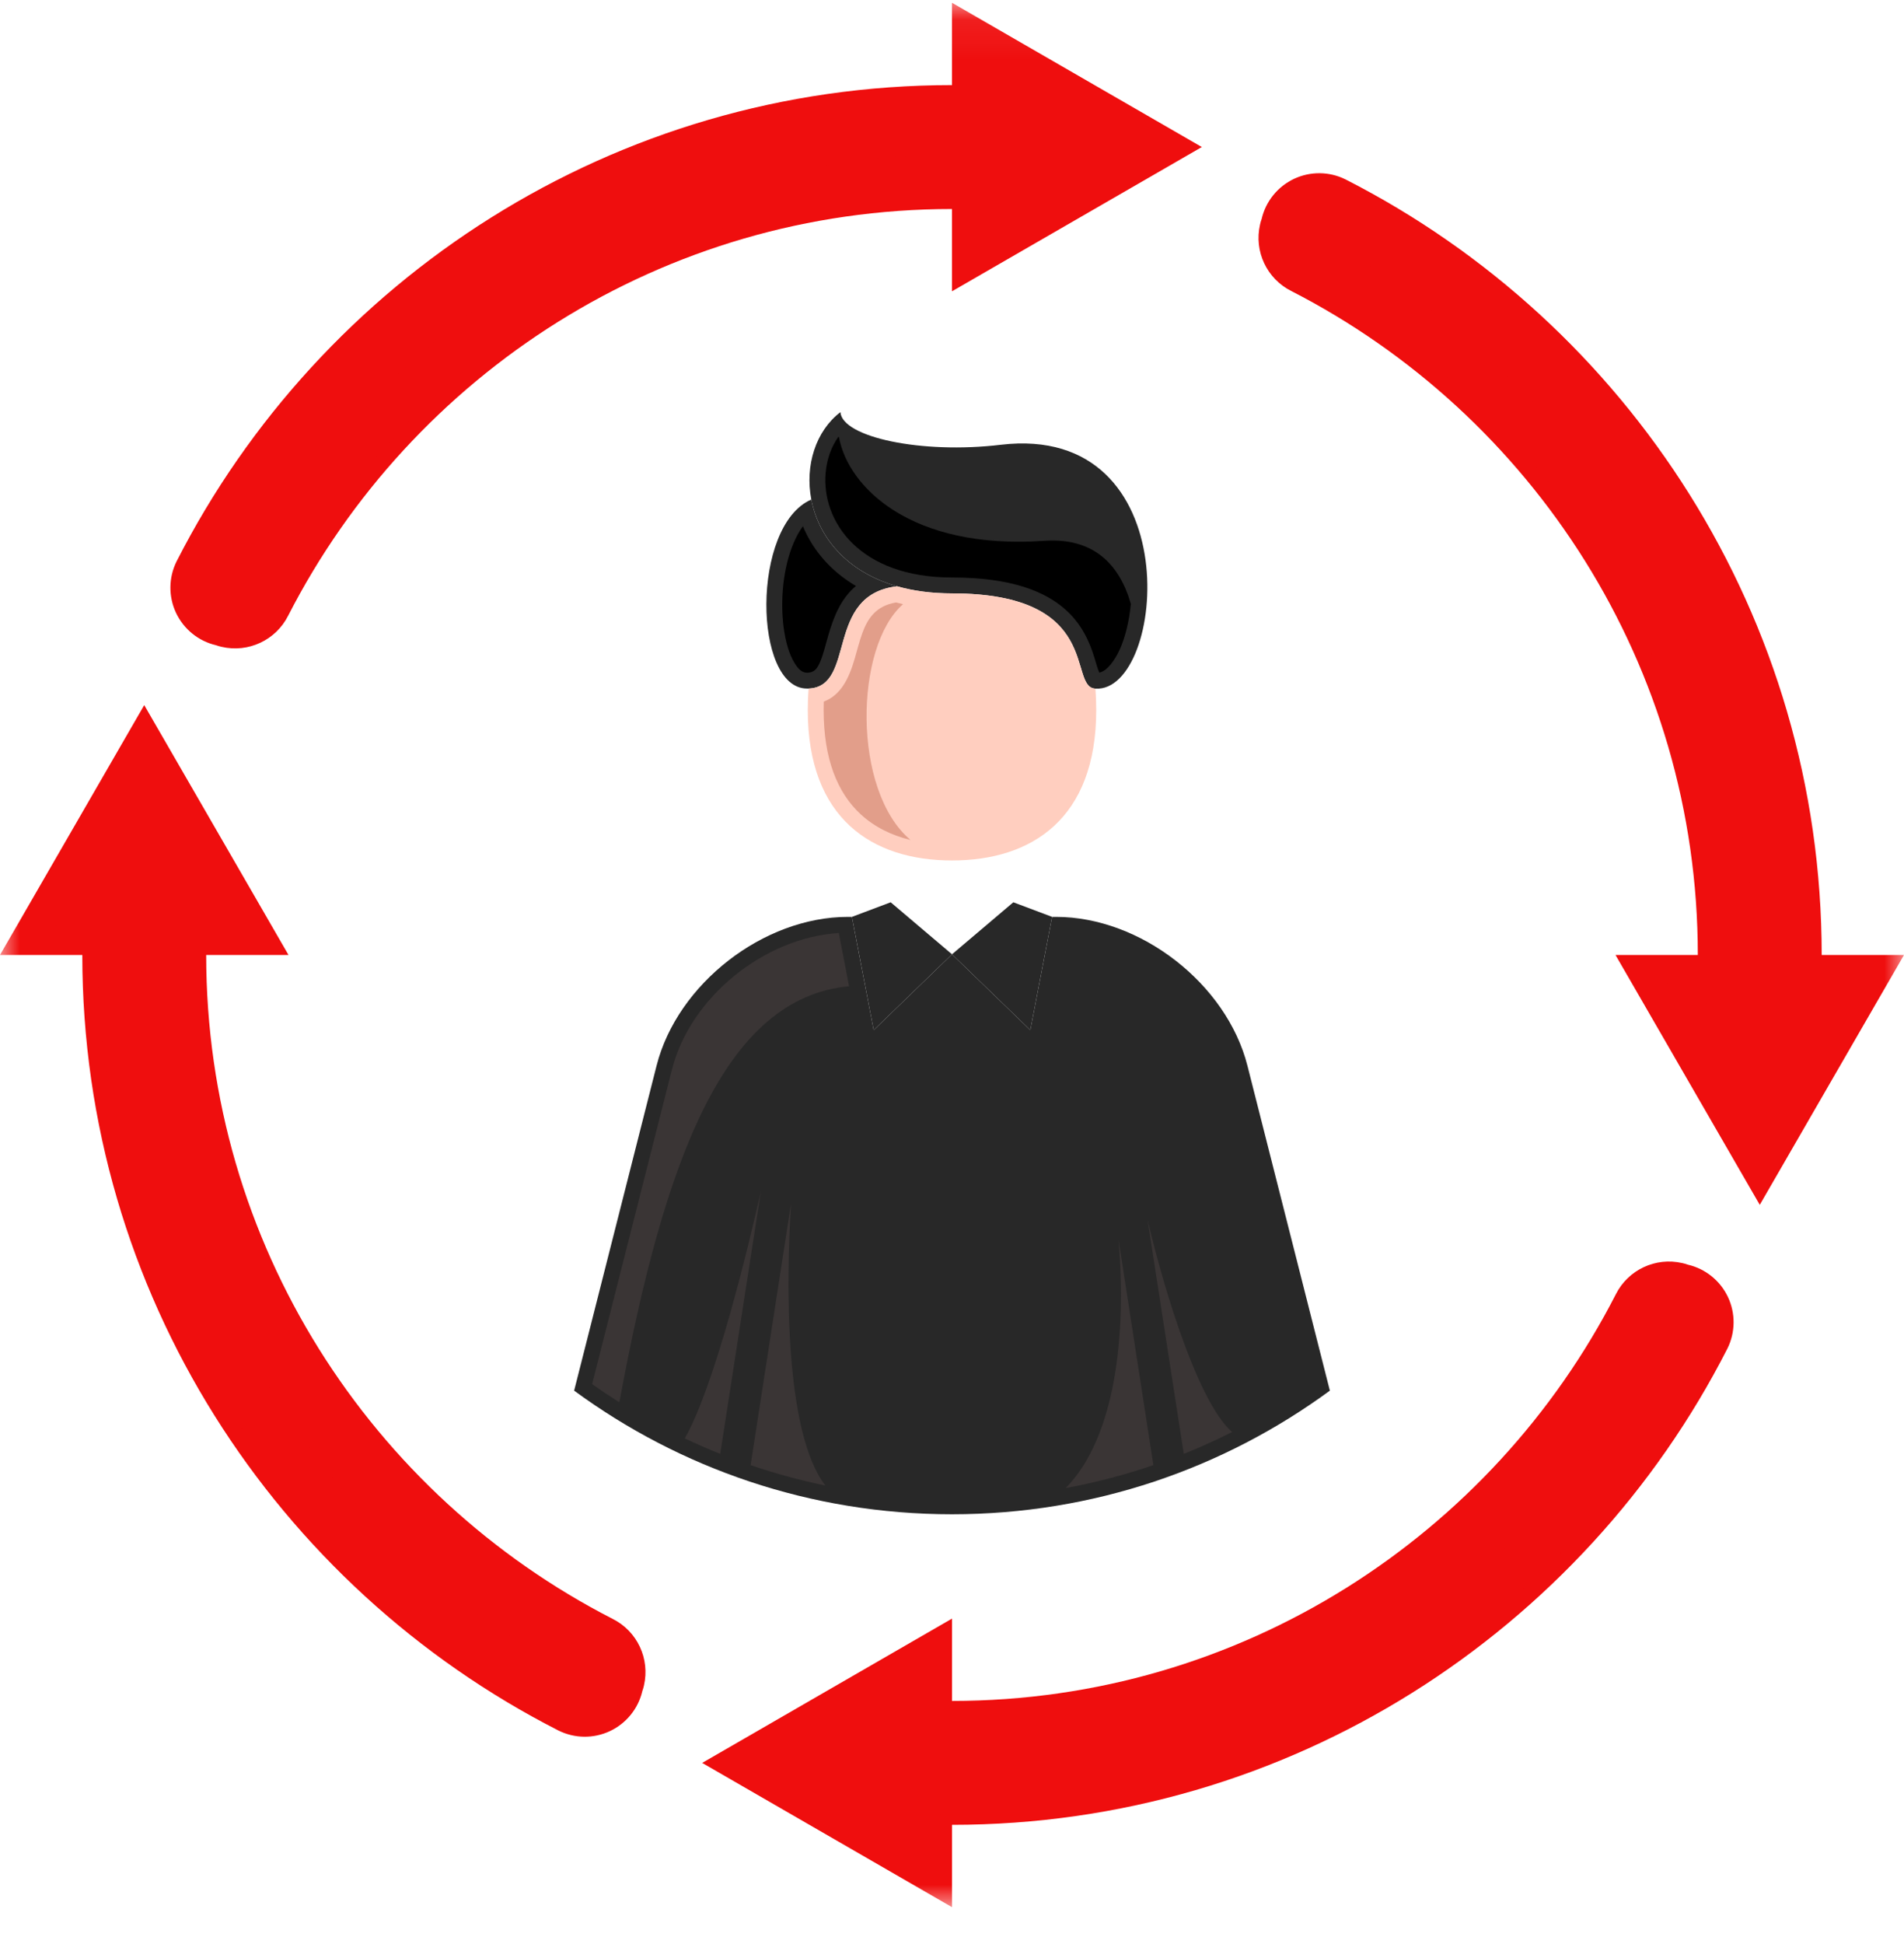 <svg width="48" height="49" viewBox="0 0 48 49" fill="none" xmlns="http://www.w3.org/2000/svg">
<g clip-path="url(#clip0_88_1956)">
<mask id="mask0_88_1956" style="mask-type:luminance" maskUnits="userSpaceOnUse" x="0" y="0" width="48" height="49">
<path fill-rule="evenodd" clip-rule="evenodd" d="M0 0.07H48V48.07H0V0.07Z" fill="white"/>
</mask>
<g mask="url(#mask0_88_1956)">
<path fill-rule="evenodd" clip-rule="evenodd" d="M26.524 23.11L25.974 25.964L24 24.053L25.546 22.742L26.524 23.11Z" fill="#282828"/>
<path fill-rule="evenodd" clip-rule="evenodd" d="M24 24.053L22.026 25.964L21.476 23.11H21.477L22.454 22.742L24 24.053L24 24.053Z" fill="#282828"/>
<path fill-rule="evenodd" clip-rule="evenodd" d="M21.476 23.11L22.026 25.964L24 24.053L25.974 25.964L26.524 23.11H26.625C28.754 23.11 30.924 24.798 31.448 26.861L33.526 35.051C30.858 37.01 27.564 38.167 24 38.167C20.436 38.167 17.142 37.01 14.474 35.051L16.552 26.861C17.075 24.798 19.246 23.11 21.375 23.11H21.476Z" fill="#282828"/>
<path fill-rule="evenodd" clip-rule="evenodd" d="M24 5.268C16.712 5.268 10.38 9.437 7.265 15.517C6.955 16.135 6.262 16.46 5.588 16.304C5.542 16.293 5.495 16.282 5.449 16.264C5.005 16.161 4.633 15.86 4.438 15.448C4.244 15.036 4.249 14.557 4.452 14.149C8.079 7.031 15.479 2.145 24 2.145V0.07L30.298 3.706L24 7.342V5.268Z" fill="#EF0E0E"/>
<path fill-rule="evenodd" clip-rule="evenodd" d="M20.384 17.355C20.371 17.355 20.358 17.355 20.345 17.355C18.99 17.355 18.932 13.248 20.453 12.591C20.63 13.508 21.311 14.406 22.617 14.778C20.778 14.988 21.596 17.306 20.384 17.355Z" fill="#282828"/>
<path fill-rule="evenodd" clip-rule="evenodd" d="M20.453 12.591C20.288 11.734 20.566 10.861 21.187 10.388C21.233 11.021 23.231 11.449 25.226 11.211C30.003 10.643 29.392 17.466 27.616 17.357C27.611 17.357 27.606 17.356 27.601 17.356C26.92 17.299 27.812 14.957 24 14.957C23.478 14.957 23.018 14.892 22.617 14.778C21.311 14.406 20.63 13.508 20.453 12.591Z" fill="#282828"/>
<path fill-rule="evenodd" clip-rule="evenodd" d="M27.616 17.357C27.629 17.538 27.636 17.718 27.636 17.896C27.636 20.638 26.008 21.688 24 21.688C21.992 21.688 20.364 20.638 20.364 17.896C20.364 17.718 20.371 17.537 20.384 17.355C21.596 17.307 20.778 14.988 22.617 14.778C23.018 14.892 23.478 14.956 24 14.956C27.812 14.956 26.92 17.299 27.601 17.355C27.606 17.356 27.611 17.356 27.616 17.357Z" fill="#FFCEBF"/>
<path fill-rule="evenodd" clip-rule="evenodd" d="M42.802 24.07C42.802 16.782 38.633 10.45 32.553 7.335C31.935 7.025 31.61 6.332 31.766 5.658C31.777 5.612 31.788 5.565 31.806 5.519C31.909 5.075 32.21 4.703 32.622 4.508C33.034 4.314 33.513 4.319 33.921 4.522C41.039 8.149 45.925 15.549 45.925 24.07H48L44.364 30.368L40.727 24.07H42.802Z" fill="#EF0E0E"/>
<path fill-rule="evenodd" clip-rule="evenodd" d="M24 42.872C31.288 42.872 37.62 38.703 40.735 32.623C41.045 32.005 41.738 31.68 42.412 31.836C42.458 31.847 42.505 31.858 42.551 31.876C42.995 31.979 43.367 32.28 43.562 32.692C43.756 33.104 43.751 33.583 43.548 33.991C39.921 41.109 32.521 45.995 24 45.995V48.07L17.702 44.434L24 40.797V42.872Z" fill="#EF0E0E"/>
<path fill-rule="evenodd" clip-rule="evenodd" d="M5.198 24.07C5.198 31.358 9.367 37.69 15.447 40.805C16.065 41.115 16.39 41.809 16.234 42.482C16.223 42.529 16.212 42.575 16.194 42.621C16.091 43.065 15.79 43.437 15.378 43.632C14.966 43.826 14.487 43.821 14.079 43.618C6.961 39.991 2.075 32.591 2.075 24.07H0L3.636 17.772L7.273 24.07H5.198Z" fill="#EF0E0E"/>
<path fill-rule="evenodd" clip-rule="evenodd" d="M21.151 11.021C21.381 12.275 22.961 13.864 26.327 13.631C27.562 13.546 28.222 14.217 28.509 15.222C28.486 15.455 28.448 15.679 28.395 15.887C28.305 16.236 28.174 16.537 28.004 16.743C27.916 16.85 27.822 16.932 27.713 16.953C27.696 16.912 27.675 16.856 27.661 16.812C27.619 16.674 27.575 16.515 27.512 16.347C27.39 16.019 27.2 15.662 26.845 15.351C26.352 14.918 25.516 14.556 24 14.556C21.662 14.556 20.704 13.136 20.815 11.911C20.845 11.578 20.954 11.263 21.136 11.009C21.141 11.013 21.146 11.017 21.151 11.021Z" fill="black"/>
<path fill-rule="evenodd" clip-rule="evenodd" d="M20.242 13.264C20.431 13.718 20.739 14.146 21.18 14.497C21.303 14.594 21.436 14.686 21.579 14.77C21.196 15.088 21.015 15.552 20.881 16.016C20.814 16.246 20.761 16.474 20.683 16.665C20.621 16.817 20.549 16.948 20.368 16.955C20.361 16.955 20.353 16.956 20.345 16.956C20.208 16.956 20.114 16.849 20.031 16.713C19.891 16.486 19.803 16.168 19.756 15.816C19.667 15.134 19.741 14.325 19.997 13.709C20.066 13.543 20.146 13.39 20.242 13.264Z" fill="black"/>
<path fill-rule="evenodd" clip-rule="evenodd" d="M22.766 15.228C21.541 16.296 21.477 19.924 22.953 21.171C22.476 21.055 22.048 20.846 21.7 20.526C21.11 19.983 20.764 19.126 20.764 17.896C20.764 17.826 20.765 17.755 20.767 17.684C21.188 17.526 21.398 17.117 21.548 16.599C21.607 16.397 21.66 16.179 21.735 15.97C21.865 15.608 22.07 15.271 22.59 15.185C22.648 15.201 22.707 15.215 22.766 15.228Z" fill="#E29E8A"/>
<path fill-rule="evenodd" clip-rule="evenodd" d="M21.405 24.858C18.273 25.151 16.753 29.183 15.614 35.345C15.381 35.198 15.152 35.045 14.928 34.886L16.939 26.96C17.402 25.136 19.265 23.631 21.147 23.517L21.405 24.858Z" fill="#3A3535"/>
<path fill-rule="evenodd" clip-rule="evenodd" d="M19.942 30.339C19.815 32.359 19.779 36.113 20.808 37.443C20.164 37.31 19.535 37.138 18.923 36.929L19.942 30.339Z" fill="#3A3535"/>
<path fill-rule="evenodd" clip-rule="evenodd" d="M17.264 36.255C18.034 34.892 18.862 31.444 19.18 30.037L18.157 36.645C17.855 36.524 17.557 36.394 17.264 36.255Z" fill="#3A3535"/>
<path fill-rule="evenodd" clip-rule="evenodd" d="M26.866 37.507C28.127 36.225 28.403 33.63 28.198 31.246L29.077 36.929C28.362 37.173 27.623 37.367 26.866 37.507Z" fill="#3A3535"/>
<path fill-rule="evenodd" clip-rule="evenodd" d="M28.929 30.739C29.382 32.668 30.24 35.39 31.064 36.094C30.667 36.294 30.259 36.478 29.843 36.645L28.929 30.739Z" fill="#3A3535"/>
<path fill-rule="evenodd" clip-rule="evenodd" d="M5.383 15.826C8.415 9.79 14.505 3.446 25.681 3.901C25.12 5.079 24.706 6.029 24.458 6.616L24.4 6.65V5.268C24.4 5.047 24.221 4.868 24 4.868C16.557 4.868 10.09 9.125 6.909 15.335C6.909 15.336 6.908 15.337 6.908 15.338C6.68 15.791 6.172 16.029 5.679 15.914C5.651 15.908 5.622 15.902 5.594 15.892C5.577 15.885 5.558 15.879 5.54 15.875C5.486 15.862 5.433 15.846 5.383 15.826Z" fill="#EF0E0E"/>
<path fill-rule="evenodd" clip-rule="evenodd" d="M32.314 5.31C36.685 7.909 44.348 12.844 44.348 26.065C43.329 25.457 42.136 24.828 41.442 24.47H42.802C43.023 24.47 43.202 24.291 43.202 24.07C43.202 16.627 38.945 10.16 32.735 6.979C32.734 6.979 32.733 6.978 32.732 6.978C32.279 6.75 32.041 6.242 32.156 5.749C32.162 5.721 32.168 5.692 32.178 5.664C32.185 5.646 32.191 5.628 32.195 5.61C32.22 5.503 32.26 5.402 32.314 5.31Z" fill="#EF0E0E"/>
<path fill-rule="evenodd" clip-rule="evenodd" d="M0.696 23.67L3.546 22.301C3.546 22.301 2.501 36.774 15.704 42.797C15.595 43.002 15.422 43.169 15.207 43.27C14.907 43.411 14.558 43.408 14.26 43.261C7.272 39.699 2.475 32.435 2.475 24.07C2.475 23.849 2.295 23.67 2.075 23.67H0.696Z" fill="#EF0E0E"/>
<path fill-rule="evenodd" clip-rule="evenodd" d="M23.6 41.53C23.128 42.169 22.342 43.227 21.486 44.375C33.788 44.375 38.901 39.691 42.626 32.318C42.877 32.421 43.083 32.614 43.2 32.863C43.341 33.163 43.338 33.512 43.191 33.81C39.629 40.799 32.365 45.596 24 45.596C23.779 45.596 23.6 45.775 23.6 45.995V47.377L18.502 44.434L23.6 41.49V41.53Z" fill="#EF0E0E"/>
</g>
</g>
<defs>
<clipPath id="clip0_88_1956">
<rect width="48" height="48.094" fill="white"/>
</clipPath>
</defs>
</svg>
